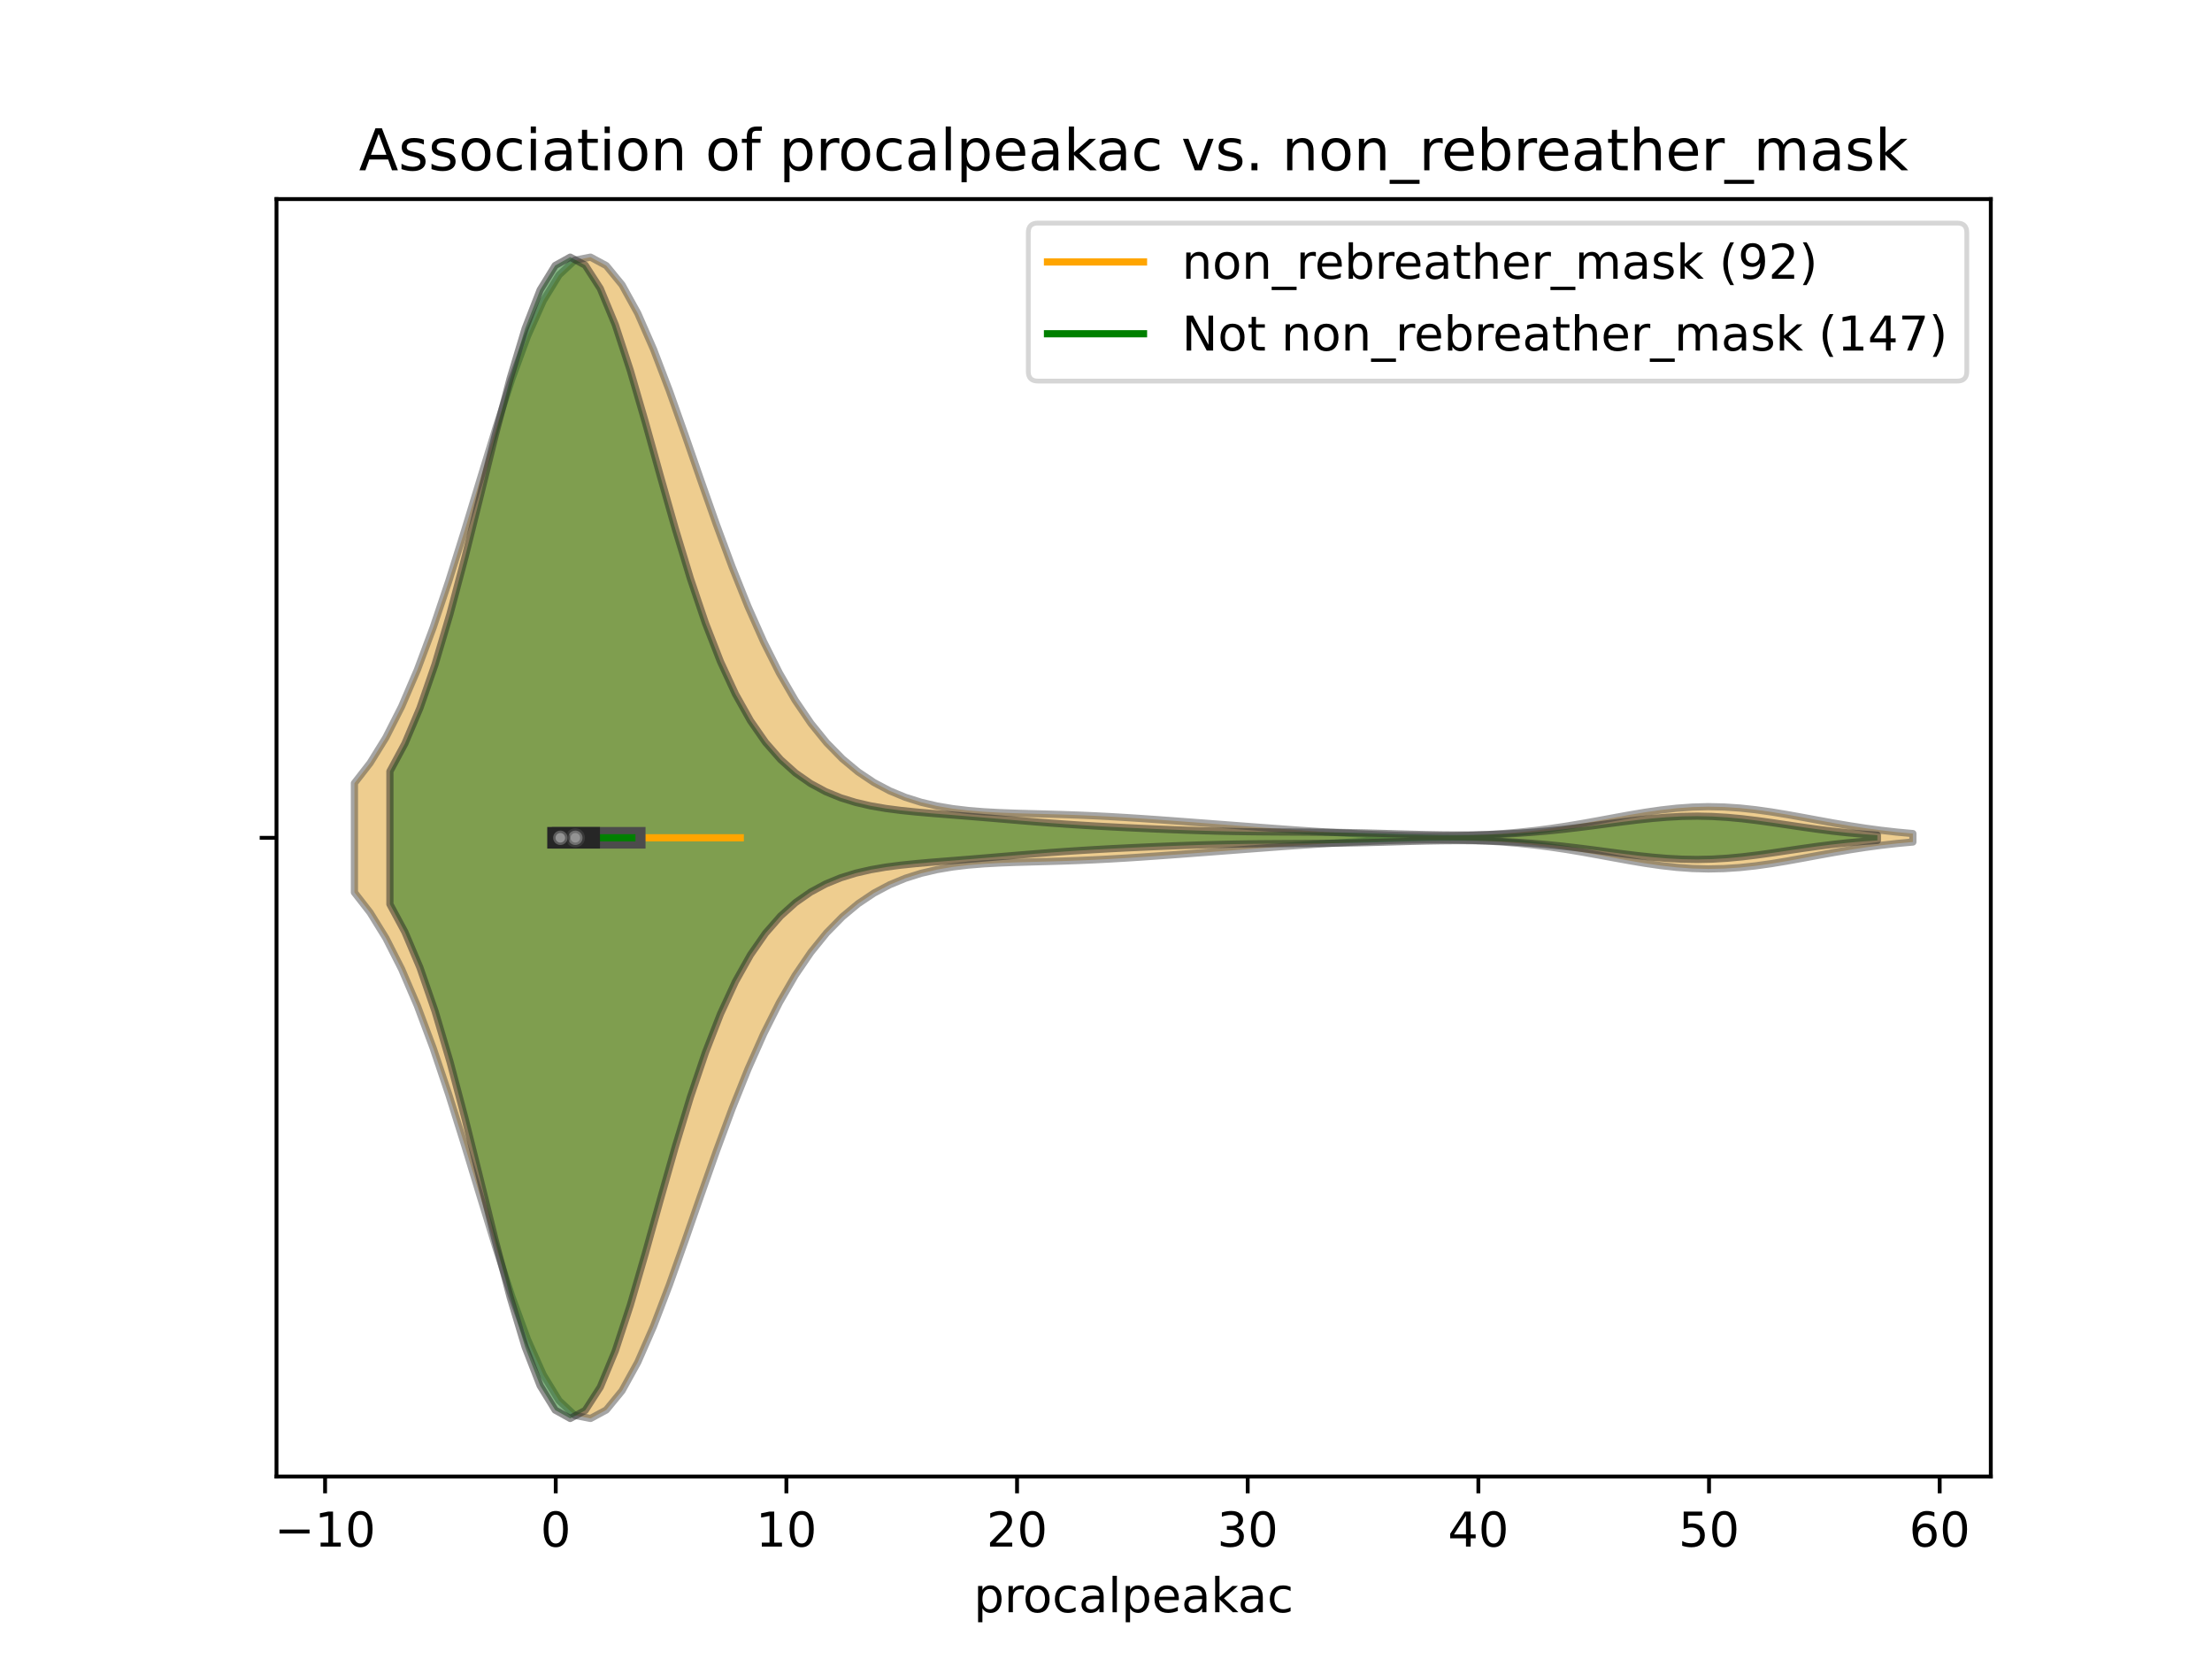 <?xml version="1.0" encoding="utf-8" standalone="no"?>
<!DOCTYPE svg PUBLIC "-//W3C//DTD SVG 1.1//EN"
  "http://www.w3.org/Graphics/SVG/1.1/DTD/svg11.dtd">
<!-- Created with matplotlib (https://matplotlib.org/) -->
<svg height="345.6pt" version="1.1" viewBox="0 0 460.8 345.6" width="460.8pt" xmlns="http://www.w3.org/2000/svg" xmlns:xlink="http://www.w3.org/1999/xlink">
 <defs>
  <style type="text/css">
*{stroke-linecap:butt;stroke-linejoin:round;}
  </style>
 </defs>
 <g id="figure_1">
  <g id="patch_1">
   <path d="M 0 345.6 
L 460.8 345.6 
L 460.8 0 
L 0 0 
z
" style="fill:#ffffff;"/>
  </g>
  <g id="axes_1">
   <g id="patch_2">
    <path d="M 57.6 307.584 
L 414.72 307.584 
L 414.72 41.472 
L 57.6 41.472 
z
" style="fill:#ffffff;"/>
   </g>
   <g id="PolyCollection_1">
    <defs>
     <path d="M 73.833 -159.695 
L 73.833 -182.449 
L 77.112 -186.671 
L 80.391 -191.973 
L 83.671 -198.438 
L 86.95 -206.09 
L 90.229 -214.869 
L 93.509 -224.618 
L 96.788 -235.074 
L 100.067 -245.871 
L 103.347 -256.563 
L 106.626 -266.648 
L 109.905 -275.611 
L 113.185 -282.97 
L 116.464 -288.325 
L 119.743 -291.391 
L 123.023 -292.032 
L 126.302 -290.266 
L 129.581 -286.265 
L 132.861 -280.326 
L 136.14 -272.843 
L 139.42 -264.26 
L 142.699 -255.031 
L 145.978 -245.586 
L 149.258 -236.293 
L 152.537 -227.451 
L 155.816 -219.272 
L 159.096 -211.891 
L 162.375 -205.373 
L 165.654 -199.723 
L 168.934 -194.909 
L 172.213 -190.868 
L 175.492 -187.524 
L 178.772 -184.794 
L 182.051 -182.597 
L 185.33 -180.857 
L 188.61 -179.502 
L 191.889 -178.47 
L 195.168 -177.701 
L 198.448 -177.146 
L 201.727 -176.757 
L 205.006 -176.492 
L 208.286 -176.315 
L 211.565 -176.192 
L 214.844 -176.098 
L 218.124 -176.011 
L 221.403 -175.914 
L 224.682 -175.797 
L 227.962 -175.655 
L 231.241 -175.488 
L 234.52 -175.295 
L 237.8 -175.083 
L 241.079 -174.855 
L 244.358 -174.617 
L 247.638 -174.373 
L 250.917 -174.125 
L 254.196 -173.875 
L 257.476 -173.626 
L 260.755 -173.378 
L 264.034 -173.133 
L 267.314 -172.891 
L 270.593 -172.657 
L 273.872 -172.434 
L 277.152 -172.224 
L 280.431 -172.033 
L 283.71 -171.864 
L 286.99 -171.721 
L 290.269 -171.606 
L 293.548 -171.524 
L 296.828 -171.479 
L 300.107 -171.473 
L 303.386 -171.513 
L 306.666 -171.603 
L 309.945 -171.75 
L 313.224 -171.961 
L 316.504 -172.24 
L 319.783 -172.592 
L 323.062 -173.016 
L 326.342 -173.507 
L 329.621 -174.056 
L 332.9 -174.645 
L 336.18 -175.251 
L 339.459 -175.845 
L 342.739 -176.395 
L 346.018 -176.868 
L 349.297 -177.235 
L 352.577 -177.47 
L 355.856 -177.557 
L 359.135 -177.489 
L 362.415 -177.273 
L 365.694 -176.922 
L 368.973 -176.461 
L 372.253 -175.919 
L 375.532 -175.328 
L 378.811 -174.721 
L 382.091 -174.127 
L 385.37 -173.569 
L 388.649 -173.065 
L 391.929 -172.625 
L 395.208 -172.253 
L 398.487 -171.95 
L 398.487 -170.194 
L 398.487 -170.194 
L 395.208 -169.891 
L 391.929 -169.519 
L 388.649 -169.079 
L 385.37 -168.575 
L 382.091 -168.017 
L 378.811 -167.423 
L 375.532 -166.816 
L 372.253 -166.225 
L 368.973 -165.683 
L 365.694 -165.222 
L 362.415 -164.871 
L 359.135 -164.655 
L 355.856 -164.587 
L 352.577 -164.674 
L 349.297 -164.909 
L 346.018 -165.276 
L 342.739 -165.749 
L 339.459 -166.299 
L 336.18 -166.893 
L 332.9 -167.499 
L 329.621 -168.088 
L 326.342 -168.637 
L 323.062 -169.128 
L 319.783 -169.552 
L 316.504 -169.904 
L 313.224 -170.183 
L 309.945 -170.394 
L 306.666 -170.541 
L 303.386 -170.631 
L 300.107 -170.671 
L 296.828 -170.665 
L 293.548 -170.62 
L 290.269 -170.538 
L 286.99 -170.423 
L 283.71 -170.28 
L 280.431 -170.111 
L 277.152 -169.92 
L 273.872 -169.71 
L 270.593 -169.487 
L 267.314 -169.253 
L 264.034 -169.011 
L 260.755 -168.766 
L 257.476 -168.518 
L 254.196 -168.269 
L 250.917 -168.019 
L 247.638 -167.771 
L 244.358 -167.527 
L 241.079 -167.289 
L 237.8 -167.061 
L 234.52 -166.849 
L 231.241 -166.656 
L 227.962 -166.488 
L 224.682 -166.347 
L 221.403 -166.23 
L 218.124 -166.133 
L 214.844 -166.046 
L 211.565 -165.952 
L 208.286 -165.829 
L 205.006 -165.652 
L 201.727 -165.387 
L 198.448 -164.998 
L 195.168 -164.443 
L 191.889 -163.674 
L 188.61 -162.642 
L 185.33 -161.287 
L 182.051 -159.547 
L 178.772 -157.35 
L 175.492 -154.62 
L 172.213 -151.276 
L 168.934 -147.235 
L 165.654 -142.421 
L 162.375 -136.771 
L 159.096 -130.253 
L 155.816 -122.872 
L 152.537 -114.693 
L 149.258 -105.851 
L 145.978 -96.558 
L 142.699 -87.113 
L 139.42 -77.884 
L 136.14 -69.301 
L 132.861 -61.818 
L 129.581 -55.879 
L 126.302 -51.878 
L 123.023 -50.112 
L 119.743 -50.753 
L 116.464 -53.819 
L 113.185 -59.174 
L 109.905 -66.533 
L 106.626 -75.496 
L 103.347 -85.581 
L 100.067 -96.273 
L 96.788 -107.07 
L 93.509 -117.526 
L 90.229 -127.275 
L 86.95 -136.054 
L 83.671 -143.706 
L 80.391 -150.171 
L 77.112 -155.473 
L 73.833 -159.695 
z
" id="md90273757d" style="stroke:#4c4c4c;stroke-opacity:0.5;stroke-width:1.5;"/>
    </defs>
    <g clip-path="url(#pfad4b2b247)">
     <use style="fill:#df9c20;fill-opacity:0.5;stroke:#4c4c4c;stroke-opacity:0.5;stroke-width:1.5;" x="0" xlink:href="#md90273757d" y="345.6"/>
    </g>
   </g>
   <g id="PolyCollection_2">
    <defs>
     <path d="M 81.225 -157.238 
L 81.225 -184.906 
L 84.355 -190.721 
L 87.485 -198.118 
L 90.615 -207.152 
L 93.745 -217.723 
L 96.875 -229.545 
L 100.005 -242.127 
L 103.135 -254.798 
L 106.265 -266.756 
L 109.395 -277.155 
L 112.525 -285.208 
L 115.655 -290.292 
L 118.785 -292.032 
L 121.915 -290.357 
L 125.045 -285.5 
L 128.175 -277.96 
L 131.305 -268.42 
L 134.435 -257.654 
L 137.565 -246.421 
L 140.695 -235.388 
L 143.825 -225.07 
L 146.955 -215.807 
L 150.085 -207.776 
L 153.215 -201.01 
L 156.345 -195.444 
L 159.475 -190.949 
L 162.605 -187.374 
L 165.735 -184.563 
L 168.865 -182.376 
L 171.995 -180.691 
L 175.125 -179.408 
L 178.255 -178.441 
L 181.385 -177.72 
L 184.515 -177.182 
L 187.645 -176.774 
L 190.775 -176.451 
L 193.905 -176.177 
L 197.035 -175.925 
L 200.165 -175.676 
L 203.295 -175.423 
L 206.425 -175.162 
L 209.555 -174.897 
L 212.685 -174.633 
L 215.815 -174.378 
L 218.945 -174.135 
L 222.075 -173.91 
L 225.205 -173.704 
L 228.335 -173.516 
L 231.465 -173.344 
L 234.595 -173.185 
L 237.725 -173.038 
L 240.855 -172.9 
L 243.985 -172.773 
L 247.115 -172.656 
L 250.245 -172.553 
L 253.375 -172.466 
L 256.505 -172.397 
L 259.635 -172.345 
L 262.765 -172.31 
L 265.895 -172.288 
L 269.025 -172.271 
L 272.155 -172.254 
L 275.285 -172.229 
L 278.415 -172.192 
L 281.545 -172.138 
L 284.675 -172.069 
L 287.805 -171.987 
L 290.935 -171.898 
L 294.065 -171.812 
L 297.195 -171.736 
L 300.325 -171.682 
L 303.455 -171.657 
L 306.585 -171.671 
L 309.715 -171.729 
L 312.845 -171.836 
L 315.975 -171.997 
L 319.105 -172.212 
L 322.235 -172.48 
L 325.365 -172.798 
L 328.495 -173.16 
L 331.625 -173.554 
L 334.755 -173.967 
L 337.885 -174.378 
L 341.015 -174.764 
L 344.145 -175.101 
L 347.275 -175.364 
L 350.405 -175.53 
L 353.535 -175.583 
L 356.665 -175.515 
L 359.795 -175.329 
L 362.925 -175.037 
L 366.055 -174.659 
L 369.185 -174.223 
L 372.315 -173.759 
L 375.445 -173.295 
L 378.575 -172.856 
L 381.705 -172.46 
L 384.835 -172.119 
L 387.965 -171.837 
L 391.095 -171.614 
L 391.095 -170.53 
L 391.095 -170.53 
L 387.965 -170.307 
L 384.835 -170.025 
L 381.705 -169.684 
L 378.575 -169.288 
L 375.445 -168.849 
L 372.315 -168.385 
L 369.185 -167.921 
L 366.055 -167.485 
L 362.925 -167.107 
L 359.795 -166.815 
L 356.665 -166.629 
L 353.535 -166.561 
L 350.405 -166.614 
L 347.275 -166.78 
L 344.145 -167.043 
L 341.015 -167.38 
L 337.885 -167.766 
L 334.755 -168.177 
L 331.625 -168.59 
L 328.495 -168.984 
L 325.365 -169.346 
L 322.235 -169.664 
L 319.105 -169.932 
L 315.975 -170.147 
L 312.845 -170.308 
L 309.715 -170.415 
L 306.585 -170.473 
L 303.455 -170.487 
L 300.325 -170.462 
L 297.195 -170.408 
L 294.065 -170.332 
L 290.935 -170.246 
L 287.805 -170.157 
L 284.675 -170.075 
L 281.545 -170.006 
L 278.415 -169.952 
L 275.285 -169.915 
L 272.155 -169.89 
L 269.025 -169.873 
L 265.895 -169.856 
L 262.765 -169.834 
L 259.635 -169.799 
L 256.505 -169.747 
L 253.375 -169.678 
L 250.245 -169.591 
L 247.115 -169.488 
L 243.985 -169.371 
L 240.855 -169.244 
L 237.725 -169.106 
L 234.595 -168.959 
L 231.465 -168.8 
L 228.335 -168.628 
L 225.205 -168.44 
L 222.075 -168.234 
L 218.945 -168.009 
L 215.815 -167.766 
L 212.685 -167.511 
L 209.555 -167.247 
L 206.425 -166.982 
L 203.295 -166.721 
L 200.165 -166.468 
L 197.035 -166.219 
L 193.905 -165.967 
L 190.775 -165.693 
L 187.645 -165.37 
L 184.515 -164.962 
L 181.385 -164.424 
L 178.255 -163.703 
L 175.125 -162.736 
L 171.995 -161.453 
L 168.865 -159.768 
L 165.735 -157.581 
L 162.605 -154.77 
L 159.475 -151.195 
L 156.345 -146.7 
L 153.215 -141.134 
L 150.085 -134.368 
L 146.955 -126.337 
L 143.825 -117.074 
L 140.695 -106.756 
L 137.565 -95.723 
L 134.435 -84.49 
L 131.305 -73.724 
L 128.175 -64.184 
L 125.045 -56.644 
L 121.915 -51.787 
L 118.785 -50.112 
L 115.655 -51.852 
L 112.525 -56.936 
L 109.395 -64.989 
L 106.265 -75.388 
L 103.135 -87.346 
L 100.005 -100.017 
L 96.875 -112.599 
L 93.745 -124.421 
L 90.615 -134.992 
L 87.485 -144.026 
L 84.355 -151.423 
L 81.225 -157.238 
z
" id="mc56512070d" style="stroke:#262626;stroke-opacity:0.5;stroke-width:1.5;"/>
    </defs>
    <g clip-path="url(#pfad4b2b247)">
     <use style="fill:#107010;fill-opacity:0.5;stroke:#262626;stroke-opacity:0.5;stroke-width:1.5;" x="0" xlink:href="#mc56512070d" y="345.6"/>
    </g>
   </g>
   <g id="matplotlib.axis_1">
    <g id="xtick_1">
     <g id="line2d_1">
      <defs>
       <path d="M 0 0 
L 0 3.5 
" id="me714ff4237" style="stroke:#000000;stroke-width:0.8;"/>
      </defs>
      <g>
       <use style="stroke:#000000;stroke-width:0.8;" x="67.72" xlink:href="#me714ff4237" y="307.584"/>
      </g>
     </g>
     <g id="text_1">
      <!-- −10 -->
      <defs>
       <path d="M 10.594 35.5 
L 73.188 35.5 
L 73.188 27.203 
L 10.594 27.203 
z
" id="DejaVuSans-8722"/>
       <path d="M 12.406 8.297 
L 28.516 8.297 
L 28.516 63.922 
L 10.984 60.406 
L 10.984 69.391 
L 28.422 72.906 
L 38.281 72.906 
L 38.281 8.297 
L 54.391 8.297 
L 54.391 0 
L 12.406 0 
z
" id="DejaVuSans-49"/>
       <path d="M 31.781 66.406 
Q 24.172 66.406 20.328 58.906 
Q 16.5 51.422 16.5 36.375 
Q 16.5 21.391 20.328 13.891 
Q 24.172 6.391 31.781 6.391 
Q 39.453 6.391 43.281 13.891 
Q 47.125 21.391 47.125 36.375 
Q 47.125 51.422 43.281 58.906 
Q 39.453 66.406 31.781 66.406 
z
M 31.781 74.219 
Q 44.047 74.219 50.516 64.516 
Q 56.984 54.828 56.984 36.375 
Q 56.984 17.969 50.516 8.266 
Q 44.047 -1.422 31.781 -1.422 
Q 19.531 -1.422 13.062 8.266 
Q 6.594 17.969 6.594 36.375 
Q 6.594 54.828 13.062 64.516 
Q 19.531 74.219 31.781 74.219 
z
" id="DejaVuSans-48"/>
      </defs>
      <g transform="translate(57.168 322.182)scale(0.1 -0.1)">
       <use xlink:href="#DejaVuSans-8722"/>
       <use x="83.789" xlink:href="#DejaVuSans-49"/>
       <use x="147.412" xlink:href="#DejaVuSans-48"/>
      </g>
     </g>
    </g>
    <g id="xtick_2">
     <g id="line2d_2">
      <g>
       <use style="stroke:#000000;stroke-width:0.8;" x="115.77" xlink:href="#me714ff4237" y="307.584"/>
      </g>
     </g>
     <g id="text_2">
      <!-- 0 -->
      <g transform="translate(112.589 322.182)scale(0.1 -0.1)">
       <use xlink:href="#DejaVuSans-48"/>
      </g>
     </g>
    </g>
    <g id="xtick_3">
     <g id="line2d_3">
      <g>
       <use style="stroke:#000000;stroke-width:0.8;" x="163.821" xlink:href="#me714ff4237" y="307.584"/>
      </g>
     </g>
     <g id="text_3">
      <!-- 10 -->
      <g transform="translate(157.458 322.182)scale(0.1 -0.1)">
       <use xlink:href="#DejaVuSans-49"/>
       <use x="63.623" xlink:href="#DejaVuSans-48"/>
      </g>
     </g>
    </g>
    <g id="xtick_4">
     <g id="line2d_4">
      <g>
       <use style="stroke:#000000;stroke-width:0.8;" x="211.871" xlink:href="#me714ff4237" y="307.584"/>
      </g>
     </g>
     <g id="text_4">
      <!-- 20 -->
      <defs>
       <path d="M 19.188 8.297 
L 53.609 8.297 
L 53.609 0 
L 7.328 0 
L 7.328 8.297 
Q 12.938 14.109 22.625 23.891 
Q 32.328 33.688 34.812 36.531 
Q 39.547 41.844 41.422 45.531 
Q 43.312 49.219 43.312 52.781 
Q 43.312 58.594 39.234 62.25 
Q 35.156 65.922 28.609 65.922 
Q 23.969 65.922 18.812 64.312 
Q 13.672 62.703 7.812 59.422 
L 7.812 69.391 
Q 13.766 71.781 18.938 73 
Q 24.125 74.219 28.422 74.219 
Q 39.75 74.219 46.484 68.547 
Q 53.219 62.891 53.219 53.422 
Q 53.219 48.922 51.531 44.891 
Q 49.859 40.875 45.406 35.406 
Q 44.188 33.984 37.641 27.219 
Q 31.109 20.453 19.188 8.297 
z
" id="DejaVuSans-50"/>
      </defs>
      <g transform="translate(205.508 322.182)scale(0.1 -0.1)">
       <use xlink:href="#DejaVuSans-50"/>
       <use x="63.623" xlink:href="#DejaVuSans-48"/>
      </g>
     </g>
    </g>
    <g id="xtick_5">
     <g id="line2d_5">
      <g>
       <use style="stroke:#000000;stroke-width:0.8;" x="259.921" xlink:href="#me714ff4237" y="307.584"/>
      </g>
     </g>
     <g id="text_5">
      <!-- 30 -->
      <defs>
       <path d="M 40.578 39.312 
Q 47.656 37.797 51.625 33 
Q 55.609 28.219 55.609 21.188 
Q 55.609 10.406 48.188 4.484 
Q 40.766 -1.422 27.094 -1.422 
Q 22.516 -1.422 17.656 -0.516 
Q 12.797 0.391 7.625 2.203 
L 7.625 11.719 
Q 11.719 9.328 16.594 8.109 
Q 21.484 6.891 26.812 6.891 
Q 36.078 6.891 40.938 10.547 
Q 45.797 14.203 45.797 21.188 
Q 45.797 27.641 41.281 31.266 
Q 36.766 34.906 28.719 34.906 
L 20.219 34.906 
L 20.219 43.016 
L 29.109 43.016 
Q 36.375 43.016 40.234 45.922 
Q 44.094 48.828 44.094 54.297 
Q 44.094 59.906 40.109 62.906 
Q 36.141 65.922 28.719 65.922 
Q 24.656 65.922 20.016 65.031 
Q 15.375 64.156 9.812 62.312 
L 9.812 71.094 
Q 15.438 72.656 20.344 73.438 
Q 25.25 74.219 29.594 74.219 
Q 40.828 74.219 47.359 69.109 
Q 53.906 64.016 53.906 55.328 
Q 53.906 49.266 50.438 45.094 
Q 46.969 40.922 40.578 39.312 
z
" id="DejaVuSans-51"/>
      </defs>
      <g transform="translate(253.559 322.182)scale(0.1 -0.1)">
       <use xlink:href="#DejaVuSans-51"/>
       <use x="63.623" xlink:href="#DejaVuSans-48"/>
      </g>
     </g>
    </g>
    <g id="xtick_6">
     <g id="line2d_6">
      <g>
       <use style="stroke:#000000;stroke-width:0.8;" x="307.971" xlink:href="#me714ff4237" y="307.584"/>
      </g>
     </g>
     <g id="text_6">
      <!-- 40 -->
      <defs>
       <path d="M 37.797 64.312 
L 12.891 25.391 
L 37.797 25.391 
z
M 35.203 72.906 
L 47.609 72.906 
L 47.609 25.391 
L 58.016 25.391 
L 58.016 17.188 
L 47.609 17.188 
L 47.609 0 
L 37.797 0 
L 37.797 17.188 
L 4.891 17.188 
L 4.891 26.703 
z
" id="DejaVuSans-52"/>
      </defs>
      <g transform="translate(301.609 322.182)scale(0.1 -0.1)">
       <use xlink:href="#DejaVuSans-52"/>
       <use x="63.623" xlink:href="#DejaVuSans-48"/>
      </g>
     </g>
    </g>
    <g id="xtick_7">
     <g id="line2d_7">
      <g>
       <use style="stroke:#000000;stroke-width:0.8;" x="356.022" xlink:href="#me714ff4237" y="307.584"/>
      </g>
     </g>
     <g id="text_7">
      <!-- 50 -->
      <defs>
       <path d="M 10.797 72.906 
L 49.516 72.906 
L 49.516 64.594 
L 19.828 64.594 
L 19.828 46.734 
Q 21.969 47.469 24.109 47.828 
Q 26.266 48.188 28.422 48.188 
Q 40.625 48.188 47.75 41.5 
Q 54.891 34.812 54.891 23.391 
Q 54.891 11.625 47.562 5.094 
Q 40.234 -1.422 26.906 -1.422 
Q 22.312 -1.422 17.547 -0.641 
Q 12.797 0.141 7.719 1.703 
L 7.719 11.625 
Q 12.109 9.234 16.797 8.062 
Q 21.484 6.891 26.703 6.891 
Q 35.156 6.891 40.078 11.328 
Q 45.016 15.766 45.016 23.391 
Q 45.016 31 40.078 35.438 
Q 35.156 39.891 26.703 39.891 
Q 22.75 39.891 18.812 39.016 
Q 14.891 38.141 10.797 36.281 
z
" id="DejaVuSans-53"/>
      </defs>
      <g transform="translate(349.659 322.182)scale(0.1 -0.1)">
       <use xlink:href="#DejaVuSans-53"/>
       <use x="63.623" xlink:href="#DejaVuSans-48"/>
      </g>
     </g>
    </g>
    <g id="xtick_8">
     <g id="line2d_8">
      <g>
       <use style="stroke:#000000;stroke-width:0.8;" x="404.072" xlink:href="#me714ff4237" y="307.584"/>
      </g>
     </g>
     <g id="text_8">
      <!-- 60 -->
      <defs>
       <path d="M 33.016 40.375 
Q 26.375 40.375 22.484 35.828 
Q 18.609 31.297 18.609 23.391 
Q 18.609 15.531 22.484 10.953 
Q 26.375 6.391 33.016 6.391 
Q 39.656 6.391 43.531 10.953 
Q 47.406 15.531 47.406 23.391 
Q 47.406 31.297 43.531 35.828 
Q 39.656 40.375 33.016 40.375 
z
M 52.594 71.297 
L 52.594 62.312 
Q 48.875 64.062 45.094 64.984 
Q 41.312 65.922 37.594 65.922 
Q 27.828 65.922 22.672 59.328 
Q 17.531 52.734 16.797 39.406 
Q 19.672 43.656 24.016 45.922 
Q 28.375 48.188 33.594 48.188 
Q 44.578 48.188 50.953 41.516 
Q 57.328 34.859 57.328 23.391 
Q 57.328 12.156 50.688 5.359 
Q 44.047 -1.422 33.016 -1.422 
Q 20.359 -1.422 13.672 8.266 
Q 6.984 17.969 6.984 36.375 
Q 6.984 53.656 15.188 63.938 
Q 23.391 74.219 37.203 74.219 
Q 40.922 74.219 44.703 73.484 
Q 48.484 72.75 52.594 71.297 
z
" id="DejaVuSans-54"/>
      </defs>
      <g transform="translate(397.709 322.182)scale(0.1 -0.1)">
       <use xlink:href="#DejaVuSans-54"/>
       <use x="63.623" xlink:href="#DejaVuSans-48"/>
      </g>
     </g>
    </g>
    <g id="text_9">
     <!-- procalpeakac -->
     <defs>
      <path d="M 18.109 8.203 
L 18.109 -20.797 
L 9.078 -20.797 
L 9.078 54.688 
L 18.109 54.688 
L 18.109 46.391 
Q 20.953 51.266 25.266 53.625 
Q 29.594 56 35.594 56 
Q 45.562 56 51.781 48.094 
Q 58.016 40.188 58.016 27.297 
Q 58.016 14.406 51.781 6.484 
Q 45.562 -1.422 35.594 -1.422 
Q 29.594 -1.422 25.266 0.953 
Q 20.953 3.328 18.109 8.203 
z
M 48.688 27.297 
Q 48.688 37.203 44.609 42.844 
Q 40.531 48.484 33.406 48.484 
Q 26.266 48.484 22.188 42.844 
Q 18.109 37.203 18.109 27.297 
Q 18.109 17.391 22.188 11.75 
Q 26.266 6.109 33.406 6.109 
Q 40.531 6.109 44.609 11.75 
Q 48.688 17.391 48.688 27.297 
z
" id="DejaVuSans-112"/>
      <path d="M 41.109 46.297 
Q 39.594 47.172 37.812 47.578 
Q 36.031 48 33.891 48 
Q 26.266 48 22.188 43.047 
Q 18.109 38.094 18.109 28.812 
L 18.109 0 
L 9.078 0 
L 9.078 54.688 
L 18.109 54.688 
L 18.109 46.188 
Q 20.953 51.172 25.484 53.578 
Q 30.031 56 36.531 56 
Q 37.453 56 38.578 55.875 
Q 39.703 55.766 41.062 55.516 
z
" id="DejaVuSans-114"/>
      <path d="M 30.609 48.391 
Q 23.391 48.391 19.188 42.75 
Q 14.984 37.109 14.984 27.297 
Q 14.984 17.484 19.156 11.844 
Q 23.344 6.203 30.609 6.203 
Q 37.797 6.203 41.984 11.859 
Q 46.188 17.531 46.188 27.297 
Q 46.188 37.016 41.984 42.703 
Q 37.797 48.391 30.609 48.391 
z
M 30.609 56 
Q 42.328 56 49.016 48.375 
Q 55.719 40.766 55.719 27.297 
Q 55.719 13.875 49.016 6.219 
Q 42.328 -1.422 30.609 -1.422 
Q 18.844 -1.422 12.172 6.219 
Q 5.516 13.875 5.516 27.297 
Q 5.516 40.766 12.172 48.375 
Q 18.844 56 30.609 56 
z
" id="DejaVuSans-111"/>
      <path d="M 48.781 52.594 
L 48.781 44.188 
Q 44.969 46.297 41.141 47.344 
Q 37.312 48.391 33.406 48.391 
Q 24.656 48.391 19.812 42.844 
Q 14.984 37.312 14.984 27.297 
Q 14.984 17.281 19.812 11.734 
Q 24.656 6.203 33.406 6.203 
Q 37.312 6.203 41.141 7.25 
Q 44.969 8.297 48.781 10.406 
L 48.781 2.094 
Q 45.016 0.344 40.984 -0.531 
Q 36.969 -1.422 32.422 -1.422 
Q 20.062 -1.422 12.781 6.344 
Q 5.516 14.109 5.516 27.297 
Q 5.516 40.672 12.859 48.328 
Q 20.219 56 33.016 56 
Q 37.156 56 41.109 55.141 
Q 45.062 54.297 48.781 52.594 
z
" id="DejaVuSans-99"/>
      <path d="M 34.281 27.484 
Q 23.391 27.484 19.188 25 
Q 14.984 22.516 14.984 16.5 
Q 14.984 11.719 18.141 8.906 
Q 21.297 6.109 26.703 6.109 
Q 34.188 6.109 38.703 11.406 
Q 43.219 16.703 43.219 25.484 
L 43.219 27.484 
z
M 52.203 31.203 
L 52.203 0 
L 43.219 0 
L 43.219 8.297 
Q 40.141 3.328 35.547 0.953 
Q 30.953 -1.422 24.312 -1.422 
Q 15.922 -1.422 10.953 3.297 
Q 6 8.016 6 15.922 
Q 6 25.141 12.172 29.828 
Q 18.359 34.516 30.609 34.516 
L 43.219 34.516 
L 43.219 35.406 
Q 43.219 41.609 39.141 45 
Q 35.062 48.391 27.688 48.391 
Q 23 48.391 18.547 47.266 
Q 14.109 46.141 10.016 43.891 
L 10.016 52.203 
Q 14.938 54.109 19.578 55.047 
Q 24.219 56 28.609 56 
Q 40.484 56 46.344 49.844 
Q 52.203 43.703 52.203 31.203 
z
" id="DejaVuSans-97"/>
      <path d="M 9.422 75.984 
L 18.406 75.984 
L 18.406 0 
L 9.422 0 
z
" id="DejaVuSans-108"/>
      <path d="M 56.203 29.594 
L 56.203 25.203 
L 14.891 25.203 
Q 15.484 15.922 20.484 11.062 
Q 25.484 6.203 34.422 6.203 
Q 39.594 6.203 44.453 7.469 
Q 49.312 8.734 54.109 11.281 
L 54.109 2.781 
Q 49.266 0.734 44.188 -0.344 
Q 39.109 -1.422 33.891 -1.422 
Q 20.797 -1.422 13.156 6.188 
Q 5.516 13.812 5.516 26.812 
Q 5.516 40.234 12.766 48.109 
Q 20.016 56 32.328 56 
Q 43.359 56 49.781 48.891 
Q 56.203 41.797 56.203 29.594 
z
M 47.219 32.234 
Q 47.125 39.594 43.094 43.984 
Q 39.062 48.391 32.422 48.391 
Q 24.906 48.391 20.391 44.141 
Q 15.875 39.891 15.188 32.172 
z
" id="DejaVuSans-101"/>
      <path d="M 9.078 75.984 
L 18.109 75.984 
L 18.109 31.109 
L 44.922 54.688 
L 56.391 54.688 
L 27.391 29.109 
L 57.625 0 
L 45.906 0 
L 18.109 26.703 
L 18.109 0 
L 9.078 0 
z
" id="DejaVuSans-107"/>
     </defs>
     <g transform="translate(202.845 335.861)scale(0.1 -0.1)">
      <use xlink:href="#DejaVuSans-112"/>
      <use x="63.477" xlink:href="#DejaVuSans-114"/>
      <use x="102.34" xlink:href="#DejaVuSans-111"/>
      <use x="163.521" xlink:href="#DejaVuSans-99"/>
      <use x="218.502" xlink:href="#DejaVuSans-97"/>
      <use x="279.781" xlink:href="#DejaVuSans-108"/>
      <use x="307.564" xlink:href="#DejaVuSans-112"/>
      <use x="371.041" xlink:href="#DejaVuSans-101"/>
      <use x="432.564" xlink:href="#DejaVuSans-97"/>
      <use x="493.844" xlink:href="#DejaVuSans-107"/>
      <use x="550.004" xlink:href="#DejaVuSans-97"/>
      <use x="611.283" xlink:href="#DejaVuSans-99"/>
     </g>
    </g>
   </g>
   <g id="matplotlib.axis_2">
    <g id="ytick_1">
     <g id="line2d_9">
      <defs>
       <path d="M 0 0 
L -3.5 0 
" id="mb6df7ab0a1" style="stroke:#000000;stroke-width:0.8;"/>
      </defs>
      <g>
       <use style="stroke:#000000;stroke-width:0.8;" x="57.6" xlink:href="#mb6df7ab0a1" y="174.528"/>
      </g>
     </g>
    </g>
   </g>
   <g id="line2d_10">
    <path clip-path="url(#pfad4b2b247)" d="M 116.25 174.528 
L 154.211 174.528 
" style="fill:none;stroke:#ffa500;stroke-linecap:square;stroke-width:1.5;"/>
   </g>
   <g id="line2d_11">
    <path clip-path="url(#pfad4b2b247)" d="M 117.212 174.528 
L 132.228 174.528 
" style="fill:none;stroke:#4c4c4c;stroke-linecap:square;stroke-width:4.5;"/>
   </g>
   <g id="line2d_12">
    <path clip-path="url(#pfad4b2b247)" d="M 116.25 174.528 
L 131.627 174.528 
" style="fill:none;stroke:#008000;stroke-linecap:square;stroke-width:1.5;"/>
   </g>
   <g id="line2d_13">
    <path clip-path="url(#pfad4b2b247)" d="M 116.251 174.528 
L 122.738 174.528 
" style="fill:none;stroke:#262626;stroke-linecap:square;stroke-width:4.5;"/>
   </g>
   <g id="patch_3">
    <path d="M 57.6 307.584 
L 57.6 41.472 
" style="fill:none;stroke:#000000;stroke-linecap:square;stroke-linejoin:miter;stroke-width:0.8;"/>
   </g>
   <g id="patch_4">
    <path d="M 414.72 307.584 
L 414.72 41.472 
" style="fill:none;stroke:#000000;stroke-linecap:square;stroke-linejoin:miter;stroke-width:0.8;"/>
   </g>
   <g id="patch_5">
    <path d="M 57.6 307.584 
L 414.72 307.584 
" style="fill:none;stroke:#000000;stroke-linecap:square;stroke-linejoin:miter;stroke-width:0.8;"/>
   </g>
   <g id="patch_6">
    <path d="M 57.6 41.472 
L 414.72 41.472 
" style="fill:none;stroke:#000000;stroke-linecap:square;stroke-linejoin:miter;stroke-width:0.8;"/>
   </g>
   <g id="PathCollection_1">
    <defs>
     <path d="M 0 1.5 
C 0.398 1.5 0.779 1.342 1.061 1.061 
C 1.342 0.779 1.5 0.398 1.5 0 
C 1.5 -0.398 1.342 -0.779 1.061 -1.061 
C 0.779 -1.342 0.398 -1.5 0 -1.5 
C -0.398 -1.5 -0.779 -1.342 -1.061 -1.061 
C -1.342 -0.779 -1.5 -0.398 -1.5 0 
C -1.5 0.398 -1.342 0.779 -1.061 1.061 
C -0.779 1.342 -0.398 1.5 0 1.5 
z
" id="mf866895998" style="stroke:#4c4c4c;stroke-opacity:0.5;"/>
    </defs>
    <g clip-path="url(#pfad4b2b247)">
     <use style="fill:#ffffff;fill-opacity:0.5;stroke:#4c4c4c;stroke-opacity:0.5;" x="119.855" xlink:href="#mf866895998" y="174.528"/>
    </g>
   </g>
   <g id="PathCollection_2">
    <defs>
     <path d="M 0 1.5 
C 0.398 1.5 0.779 1.342 1.061 1.061 
C 1.342 0.779 1.5 0.398 1.5 0 
C 1.5 -0.398 1.342 -0.779 1.061 -1.061 
C 0.779 -1.342 0.398 -1.5 0 -1.5 
C -0.398 -1.5 -0.779 -1.342 -1.061 -1.061 
C -1.342 -0.779 -1.5 -0.398 -1.5 0 
C -1.5 0.398 -1.342 0.779 -1.061 1.061 
C -0.779 1.342 -0.398 1.5 0 1.5 
z
" id="md305c19a7e" style="stroke:#262626;stroke-opacity:0.5;"/>
    </defs>
    <g clip-path="url(#pfad4b2b247)">
     <use style="fill:#ffffff;fill-opacity:0.5;stroke:#262626;stroke-opacity:0.5;" x="116.731" xlink:href="#md305c19a7e" y="174.528"/>
    </g>
   </g>
   <g id="text_10">
    <!-- Association of procalpeakac vs. non_rebreather_mask -->
    <defs>
     <path d="M 34.188 63.188 
L 20.797 26.906 
L 47.609 26.906 
z
M 28.609 72.906 
L 39.797 72.906 
L 67.578 0 
L 57.328 0 
L 50.688 18.703 
L 17.828 18.703 
L 11.188 0 
L 0.781 0 
z
" id="DejaVuSans-65"/>
     <path d="M 44.281 53.078 
L 44.281 44.578 
Q 40.484 46.531 36.375 47.5 
Q 32.281 48.484 27.875 48.484 
Q 21.188 48.484 17.844 46.438 
Q 14.5 44.391 14.5 40.281 
Q 14.5 37.156 16.891 35.375 
Q 19.281 33.594 26.516 31.984 
L 29.594 31.297 
Q 39.156 29.25 43.188 25.516 
Q 47.219 21.781 47.219 15.094 
Q 47.219 7.469 41.188 3.016 
Q 35.156 -1.422 24.609 -1.422 
Q 20.219 -1.422 15.453 -0.562 
Q 10.688 0.297 5.422 2 
L 5.422 11.281 
Q 10.406 8.688 15.234 7.391 
Q 20.062 6.109 24.812 6.109 
Q 31.156 6.109 34.562 8.281 
Q 37.984 10.453 37.984 14.406 
Q 37.984 18.062 35.516 20.016 
Q 33.062 21.969 24.703 23.781 
L 21.578 24.516 
Q 13.234 26.266 9.516 29.906 
Q 5.812 33.547 5.812 39.891 
Q 5.812 47.609 11.281 51.797 
Q 16.75 56 26.812 56 
Q 31.781 56 36.172 55.266 
Q 40.578 54.547 44.281 53.078 
z
" id="DejaVuSans-115"/>
     <path d="M 9.422 54.688 
L 18.406 54.688 
L 18.406 0 
L 9.422 0 
z
M 9.422 75.984 
L 18.406 75.984 
L 18.406 64.594 
L 9.422 64.594 
z
" id="DejaVuSans-105"/>
     <path d="M 18.312 70.219 
L 18.312 54.688 
L 36.812 54.688 
L 36.812 47.703 
L 18.312 47.703 
L 18.312 18.016 
Q 18.312 11.328 20.141 9.422 
Q 21.969 7.516 27.594 7.516 
L 36.812 7.516 
L 36.812 0 
L 27.594 0 
Q 17.188 0 13.234 3.875 
Q 9.281 7.766 9.281 18.016 
L 9.281 47.703 
L 2.688 47.703 
L 2.688 54.688 
L 9.281 54.688 
L 9.281 70.219 
z
" id="DejaVuSans-116"/>
     <path d="M 54.891 33.016 
L 54.891 0 
L 45.906 0 
L 45.906 32.719 
Q 45.906 40.484 42.875 44.328 
Q 39.844 48.188 33.797 48.188 
Q 26.516 48.188 22.312 43.547 
Q 18.109 38.922 18.109 30.906 
L 18.109 0 
L 9.078 0 
L 9.078 54.688 
L 18.109 54.688 
L 18.109 46.188 
Q 21.344 51.125 25.703 53.562 
Q 30.078 56 35.797 56 
Q 45.219 56 50.047 50.172 
Q 54.891 44.344 54.891 33.016 
z
" id="DejaVuSans-110"/>
     <path id="DejaVuSans-32"/>
     <path d="M 37.109 75.984 
L 37.109 68.5 
L 28.516 68.5 
Q 23.688 68.5 21.797 66.547 
Q 19.922 64.594 19.922 59.516 
L 19.922 54.688 
L 34.719 54.688 
L 34.719 47.703 
L 19.922 47.703 
L 19.922 0 
L 10.891 0 
L 10.891 47.703 
L 2.297 47.703 
L 2.297 54.688 
L 10.891 54.688 
L 10.891 58.5 
Q 10.891 67.625 15.141 71.797 
Q 19.391 75.984 28.609 75.984 
z
" id="DejaVuSans-102"/>
     <path d="M 2.984 54.688 
L 12.5 54.688 
L 29.594 8.797 
L 46.688 54.688 
L 56.203 54.688 
L 35.688 0 
L 23.484 0 
z
" id="DejaVuSans-118"/>
     <path d="M 10.688 12.406 
L 21 12.406 
L 21 0 
L 10.688 0 
z
" id="DejaVuSans-46"/>
     <path d="M 50.984 -16.609 
L 50.984 -23.578 
L -0.984 -23.578 
L -0.984 -16.609 
z
" id="DejaVuSans-95"/>
     <path d="M 48.688 27.297 
Q 48.688 37.203 44.609 42.844 
Q 40.531 48.484 33.406 48.484 
Q 26.266 48.484 22.188 42.844 
Q 18.109 37.203 18.109 27.297 
Q 18.109 17.391 22.188 11.75 
Q 26.266 6.109 33.406 6.109 
Q 40.531 6.109 44.609 11.75 
Q 48.688 17.391 48.688 27.297 
z
M 18.109 46.391 
Q 20.953 51.266 25.266 53.625 
Q 29.594 56 35.594 56 
Q 45.562 56 51.781 48.094 
Q 58.016 40.188 58.016 27.297 
Q 58.016 14.406 51.781 6.484 
Q 45.562 -1.422 35.594 -1.422 
Q 29.594 -1.422 25.266 0.953 
Q 20.953 3.328 18.109 8.203 
L 18.109 0 
L 9.078 0 
L 9.078 75.984 
L 18.109 75.984 
z
" id="DejaVuSans-98"/>
     <path d="M 54.891 33.016 
L 54.891 0 
L 45.906 0 
L 45.906 32.719 
Q 45.906 40.484 42.875 44.328 
Q 39.844 48.188 33.797 48.188 
Q 26.516 48.188 22.312 43.547 
Q 18.109 38.922 18.109 30.906 
L 18.109 0 
L 9.078 0 
L 9.078 75.984 
L 18.109 75.984 
L 18.109 46.188 
Q 21.344 51.125 25.703 53.562 
Q 30.078 56 35.797 56 
Q 45.219 56 50.047 50.172 
Q 54.891 44.344 54.891 33.016 
z
" id="DejaVuSans-104"/>
     <path d="M 52 44.188 
Q 55.375 50.25 60.062 53.125 
Q 64.75 56 71.094 56 
Q 79.641 56 84.281 50.016 
Q 88.922 44.047 88.922 33.016 
L 88.922 0 
L 79.891 0 
L 79.891 32.719 
Q 79.891 40.578 77.094 44.375 
Q 74.312 48.188 68.609 48.188 
Q 61.625 48.188 57.562 43.547 
Q 53.516 38.922 53.516 30.906 
L 53.516 0 
L 44.484 0 
L 44.484 32.719 
Q 44.484 40.625 41.703 44.406 
Q 38.922 48.188 33.109 48.188 
Q 26.219 48.188 22.156 43.531 
Q 18.109 38.875 18.109 30.906 
L 18.109 0 
L 9.078 0 
L 9.078 54.688 
L 18.109 54.688 
L 18.109 46.188 
Q 21.188 51.219 25.484 53.609 
Q 29.781 56 35.688 56 
Q 41.656 56 45.828 52.969 
Q 50 49.953 52 44.188 
z
" id="DejaVuSans-109"/>
    </defs>
    <g transform="translate(74.782 35.472)scale(0.12 -0.12)">
     <use xlink:href="#DejaVuSans-65"/>
     <use x="68.408" xlink:href="#DejaVuSans-115"/>
     <use x="120.508" xlink:href="#DejaVuSans-115"/>
     <use x="172.607" xlink:href="#DejaVuSans-111"/>
     <use x="233.789" xlink:href="#DejaVuSans-99"/>
     <use x="288.77" xlink:href="#DejaVuSans-105"/>
     <use x="316.553" xlink:href="#DejaVuSans-97"/>
     <use x="377.832" xlink:href="#DejaVuSans-116"/>
     <use x="417.041" xlink:href="#DejaVuSans-105"/>
     <use x="444.824" xlink:href="#DejaVuSans-111"/>
     <use x="506.006" xlink:href="#DejaVuSans-110"/>
     <use x="569.385" xlink:href="#DejaVuSans-32"/>
     <use x="601.172" xlink:href="#DejaVuSans-111"/>
     <use x="662.354" xlink:href="#DejaVuSans-102"/>
     <use x="697.559" xlink:href="#DejaVuSans-32"/>
     <use x="729.346" xlink:href="#DejaVuSans-112"/>
     <use x="792.822" xlink:href="#DejaVuSans-114"/>
     <use x="831.686" xlink:href="#DejaVuSans-111"/>
     <use x="892.867" xlink:href="#DejaVuSans-99"/>
     <use x="947.848" xlink:href="#DejaVuSans-97"/>
     <use x="1009.127" xlink:href="#DejaVuSans-108"/>
     <use x="1036.91" xlink:href="#DejaVuSans-112"/>
     <use x="1100.387" xlink:href="#DejaVuSans-101"/>
     <use x="1161.91" xlink:href="#DejaVuSans-97"/>
     <use x="1223.189" xlink:href="#DejaVuSans-107"/>
     <use x="1279.35" xlink:href="#DejaVuSans-97"/>
     <use x="1340.629" xlink:href="#DejaVuSans-99"/>
     <use x="1395.609" xlink:href="#DejaVuSans-32"/>
     <use x="1427.396" xlink:href="#DejaVuSans-118"/>
     <use x="1486.576" xlink:href="#DejaVuSans-115"/>
     <use x="1538.676" xlink:href="#DejaVuSans-46"/>
     <use x="1570.463" xlink:href="#DejaVuSans-32"/>
     <use x="1602.25" xlink:href="#DejaVuSans-110"/>
     <use x="1665.629" xlink:href="#DejaVuSans-111"/>
     <use x="1726.811" xlink:href="#DejaVuSans-110"/>
     <use x="1790.189" xlink:href="#DejaVuSans-95"/>
     <use x="1840.189" xlink:href="#DejaVuSans-114"/>
     <use x="1879.053" xlink:href="#DejaVuSans-101"/>
     <use x="1940.576" xlink:href="#DejaVuSans-98"/>
     <use x="2004.053" xlink:href="#DejaVuSans-114"/>
     <use x="2042.916" xlink:href="#DejaVuSans-101"/>
     <use x="2104.439" xlink:href="#DejaVuSans-97"/>
     <use x="2165.719" xlink:href="#DejaVuSans-116"/>
     <use x="2204.928" xlink:href="#DejaVuSans-104"/>
     <use x="2268.307" xlink:href="#DejaVuSans-101"/>
     <use x="2329.83" xlink:href="#DejaVuSans-114"/>
     <use x="2370.943" xlink:href="#DejaVuSans-95"/>
     <use x="2420.943" xlink:href="#DejaVuSans-109"/>
     <use x="2518.355" xlink:href="#DejaVuSans-97"/>
     <use x="2579.635" xlink:href="#DejaVuSans-115"/>
     <use x="2631.734" xlink:href="#DejaVuSans-107"/>
    </g>
   </g>
   <g id="legend_1">
    <g id="patch_7">
     <path d="M 216.214 79.385 
L 407.72 79.385 
Q 409.72 79.385 409.72 77.385 
L 409.72 48.472 
Q 409.72 46.472 407.72 46.472 
L 216.214 46.472 
Q 214.214 46.472 214.214 48.472 
L 214.214 77.385 
Q 214.214 79.385 216.214 79.385 
z
" style="fill:#ffffff;opacity:0.8;stroke:#cccccc;stroke-linejoin:miter;"/>
    </g>
    <g id="line2d_14">
     <path d="M 218.214 54.57 
L 238.214 54.57 
" style="fill:none;stroke:#ffa500;stroke-linecap:square;stroke-width:1.5;"/>
    </g>
    <g id="line2d_15"/>
    <g id="text_11">
     <!-- non_rebreather_mask (92) -->
     <defs>
      <path d="M 31 75.875 
Q 24.469 64.656 21.281 53.656 
Q 18.109 42.672 18.109 31.391 
Q 18.109 20.125 21.312 9.062 
Q 24.516 -2 31 -13.188 
L 23.188 -13.188 
Q 15.875 -1.703 12.234 9.375 
Q 8.594 20.453 8.594 31.391 
Q 8.594 42.281 12.203 53.312 
Q 15.828 64.359 23.188 75.875 
z
" id="DejaVuSans-40"/>
      <path d="M 10.984 1.516 
L 10.984 10.5 
Q 14.703 8.734 18.5 7.812 
Q 22.312 6.891 25.984 6.891 
Q 35.75 6.891 40.891 13.453 
Q 46.047 20.016 46.781 33.406 
Q 43.953 29.203 39.594 26.953 
Q 35.25 24.703 29.984 24.703 
Q 19.047 24.703 12.672 31.312 
Q 6.297 37.938 6.297 49.422 
Q 6.297 60.641 12.938 67.422 
Q 19.578 74.219 30.609 74.219 
Q 43.266 74.219 49.922 64.516 
Q 56.594 54.828 56.594 36.375 
Q 56.594 19.141 48.406 8.859 
Q 40.234 -1.422 26.422 -1.422 
Q 22.703 -1.422 18.891 -0.688 
Q 15.094 0.047 10.984 1.516 
z
M 30.609 32.422 
Q 37.25 32.422 41.125 36.953 
Q 45.016 41.5 45.016 49.422 
Q 45.016 57.281 41.125 61.844 
Q 37.25 66.406 30.609 66.406 
Q 23.969 66.406 20.094 61.844 
Q 16.219 57.281 16.219 49.422 
Q 16.219 41.5 20.094 36.953 
Q 23.969 32.422 30.609 32.422 
z
" id="DejaVuSans-57"/>
      <path d="M 8.016 75.875 
L 15.828 75.875 
Q 23.141 64.359 26.781 53.312 
Q 30.422 42.281 30.422 31.391 
Q 30.422 20.453 26.781 9.375 
Q 23.141 -1.703 15.828 -13.188 
L 8.016 -13.188 
Q 14.5 -2 17.703 9.062 
Q 20.906 20.125 20.906 31.391 
Q 20.906 42.672 17.703 53.656 
Q 14.5 64.656 8.016 75.875 
z
" id="DejaVuSans-41"/>
     </defs>
     <g transform="translate(246.214 58.07)scale(0.1 -0.1)">
      <use xlink:href="#DejaVuSans-110"/>
      <use x="63.379" xlink:href="#DejaVuSans-111"/>
      <use x="124.561" xlink:href="#DejaVuSans-110"/>
      <use x="187.939" xlink:href="#DejaVuSans-95"/>
      <use x="237.939" xlink:href="#DejaVuSans-114"/>
      <use x="276.803" xlink:href="#DejaVuSans-101"/>
      <use x="338.326" xlink:href="#DejaVuSans-98"/>
      <use x="401.803" xlink:href="#DejaVuSans-114"/>
      <use x="440.666" xlink:href="#DejaVuSans-101"/>
      <use x="502.189" xlink:href="#DejaVuSans-97"/>
      <use x="563.469" xlink:href="#DejaVuSans-116"/>
      <use x="602.678" xlink:href="#DejaVuSans-104"/>
      <use x="666.057" xlink:href="#DejaVuSans-101"/>
      <use x="727.58" xlink:href="#DejaVuSans-114"/>
      <use x="768.693" xlink:href="#DejaVuSans-95"/>
      <use x="818.693" xlink:href="#DejaVuSans-109"/>
      <use x="916.105" xlink:href="#DejaVuSans-97"/>
      <use x="977.385" xlink:href="#DejaVuSans-115"/>
      <use x="1029.484" xlink:href="#DejaVuSans-107"/>
      <use x="1087.395" xlink:href="#DejaVuSans-32"/>
      <use x="1119.182" xlink:href="#DejaVuSans-40"/>
      <use x="1158.195" xlink:href="#DejaVuSans-57"/>
      <use x="1221.818" xlink:href="#DejaVuSans-50"/>
      <use x="1285.441" xlink:href="#DejaVuSans-41"/>
     </g>
    </g>
    <g id="line2d_16">
     <path d="M 218.214 69.527 
L 238.214 69.527 
" style="fill:none;stroke:#008000;stroke-linecap:square;stroke-width:1.5;"/>
    </g>
    <g id="line2d_17"/>
    <g id="text_12">
     <!-- Not non_rebreather_mask (147) -->
     <defs>
      <path d="M 9.812 72.906 
L 23.094 72.906 
L 55.422 11.922 
L 55.422 72.906 
L 64.984 72.906 
L 64.984 0 
L 51.703 0 
L 19.391 60.984 
L 19.391 0 
L 9.812 0 
z
" id="DejaVuSans-78"/>
      <path d="M 8.203 72.906 
L 55.078 72.906 
L 55.078 68.703 
L 28.609 0 
L 18.312 0 
L 43.219 64.594 
L 8.203 64.594 
z
" id="DejaVuSans-55"/>
     </defs>
     <g transform="translate(246.214 73.027)scale(0.1 -0.1)">
      <use xlink:href="#DejaVuSans-78"/>
      <use x="74.805" xlink:href="#DejaVuSans-111"/>
      <use x="135.986" xlink:href="#DejaVuSans-116"/>
      <use x="175.195" xlink:href="#DejaVuSans-32"/>
      <use x="206.982" xlink:href="#DejaVuSans-110"/>
      <use x="270.361" xlink:href="#DejaVuSans-111"/>
      <use x="331.543" xlink:href="#DejaVuSans-110"/>
      <use x="394.922" xlink:href="#DejaVuSans-95"/>
      <use x="444.922" xlink:href="#DejaVuSans-114"/>
      <use x="483.785" xlink:href="#DejaVuSans-101"/>
      <use x="545.309" xlink:href="#DejaVuSans-98"/>
      <use x="608.785" xlink:href="#DejaVuSans-114"/>
      <use x="647.648" xlink:href="#DejaVuSans-101"/>
      <use x="709.172" xlink:href="#DejaVuSans-97"/>
      <use x="770.451" xlink:href="#DejaVuSans-116"/>
      <use x="809.66" xlink:href="#DejaVuSans-104"/>
      <use x="873.039" xlink:href="#DejaVuSans-101"/>
      <use x="934.562" xlink:href="#DejaVuSans-114"/>
      <use x="975.676" xlink:href="#DejaVuSans-95"/>
      <use x="1025.676" xlink:href="#DejaVuSans-109"/>
      <use x="1123.088" xlink:href="#DejaVuSans-97"/>
      <use x="1184.367" xlink:href="#DejaVuSans-115"/>
      <use x="1236.467" xlink:href="#DejaVuSans-107"/>
      <use x="1294.377" xlink:href="#DejaVuSans-32"/>
      <use x="1326.164" xlink:href="#DejaVuSans-40"/>
      <use x="1365.178" xlink:href="#DejaVuSans-49"/>
      <use x="1428.801" xlink:href="#DejaVuSans-52"/>
      <use x="1492.424" xlink:href="#DejaVuSans-55"/>
      <use x="1556.047" xlink:href="#DejaVuSans-41"/>
     </g>
    </g>
   </g>
  </g>
 </g>
 <defs>
  <clipPath id="pfad4b2b247">
   <rect height="266.112" width="357.12" x="57.6" y="41.472"/>
  </clipPath>
 </defs>
</svg>
